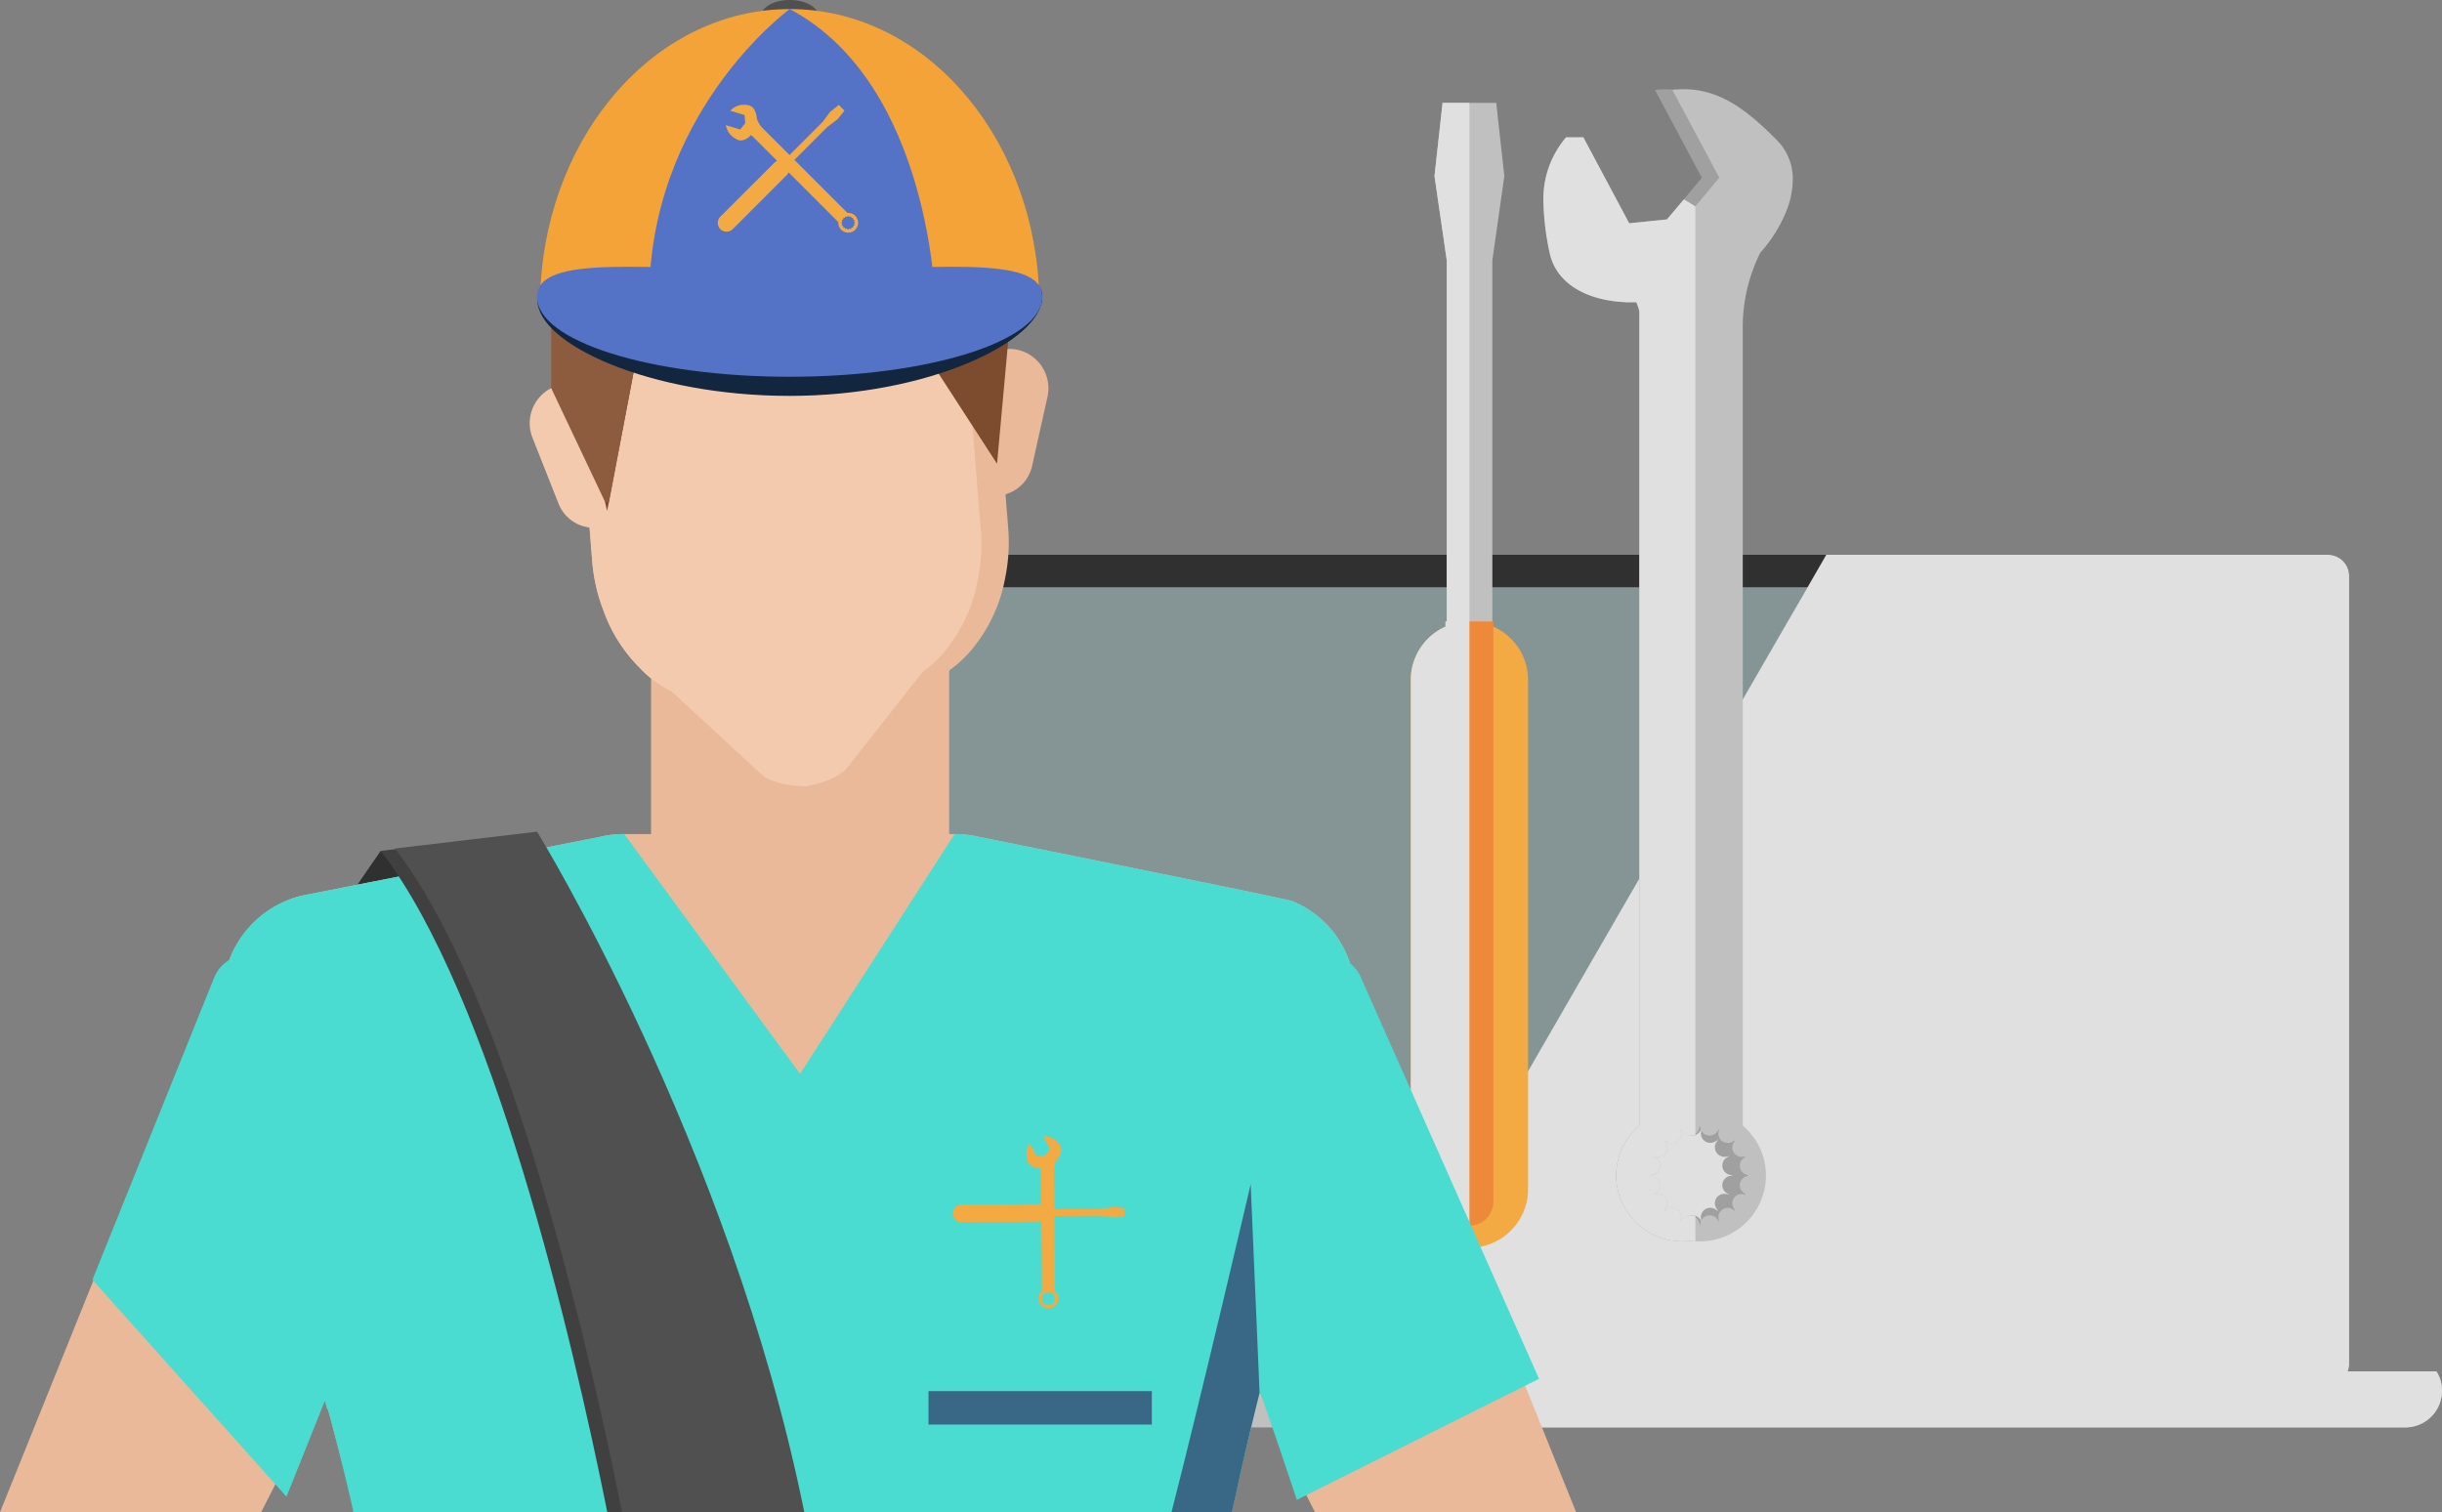 <svg id="Grupo_1037271" data-name="Grupo 1037271" xmlns="http://www.w3.org/2000/svg" xmlns:xlink="http://www.w3.org/1999/xlink" width="319.001" height="197.552" viewBox="0 0 319.001 197.552">
  <rect x="0" y="0" width="319.001" height="197.552" fill="#808080" stroke="none"/>
  <defs>
    <clipPath id="clip-path">
      <rect id="Rectángulo_368565" data-name="Rectángulo 368565" width="319.001" height="197.552" fill="none"/>
    </clipPath>
    <clipPath id="clip-path-3">
      <rect id="Rectángulo_368558" data-name="Rectángulo 368558" width="146.261" height="113.998" fill="none"/>
    </clipPath>
    <clipPath id="clip-path-4">
      <rect id="Rectángulo_368559" data-name="Rectángulo 368559" width="7.66" height="149.648" fill="none"/>
    </clipPath>
    <clipPath id="clip-path-5">
      <rect id="Rectángulo_368560" data-name="Rectángulo 368560" width="19.847" height="144.236" fill="none"/>
    </clipPath>
  </defs>
  <g id="Grupo_1037270" data-name="Grupo 1037270" clip-path="url(#clip-path)">
    <g id="Grupo_1037269" data-name="Grupo 1037269" transform="translate(0 0)">
      <g id="Grupo_1037268" data-name="Grupo 1037268" clip-path="url(#clip-path)">
        <path id="Trazado_786471" data-name="Trazado 786471" d="M242.967,33.9V136.917a2.289,2.289,0,0,1-.177.914,2.69,2.69,0,0,1-2.6,1.831H50.923a2.676,2.676,0,0,1-2.568-1.831,2.289,2.289,0,0,1-.177-.914V33.9a2.759,2.759,0,0,1,2.745-2.745H240.191a2.766,2.766,0,0,1,2.775,2.745" transform="translate(63.904 41.322)" fill="#303030"/>
        <path id="Trazado_786472" data-name="Trazado 786472" d="M262.016,79.546a4.8,4.8,0,0,1-4.783,4.783H47.746a4.783,4.783,0,0,1-4.783-4.783,4.668,4.668,0,0,1,.737-2.538H261.279a4.649,4.649,0,0,1,.737,2.538" transform="translate(56.987 102.145)" fill="silver"/>
        <path id="Trazado_786473" data-name="Trazado 786473" d="M84.6,77.011a6.391,6.391,0,0,0,5.774,3.657h13.761a6.379,6.379,0,0,0,5.776-3.657Z" transform="translate(112.216 102.149)" fill="#909090"/>
        <rect id="Rectángulo_368557" data-name="Rectángulo 368557" width="181.477" height="95.102" transform="translate(118.508 76.718)" fill="#859596"/>
        <g id="Grupo_1037261" data-name="Grupo 1037261" transform="translate(172.74 72.474)" style="mix-blend-mode: multiply;isolation: isolate">
          <g id="Grupo_1037260" data-name="Grupo 1037260">
            <g id="Grupo_1037259" data-name="Grupo 1037259" clip-path="url(#clip-path-3)">
              <path id="Trazado_786474" data-name="Trazado 786474" d="M220.514,140.369a4.8,4.8,0,0,1-4.783,4.783H74.252l3.19-5.49,1.031-1.831,4.253-7.321,4.753-8.236,21.989-38.107,3.041-5.255.058-.116,2.6-4.488,15.527-26.891,4.723-8.175,1.889-3.248.326-.591,2.45-4.25h65.528a2.766,2.766,0,0,1,2.775,2.745V136.917a2.288,2.288,0,0,1-.177.914h11.572a4.649,4.649,0,0,1,.737,2.538" transform="translate(-74.251 -31.153)" fill="#e0e0e0"/>
            </g>
          </g>
        </g>
        <path id="Trazado_786475" data-name="Trazado 786475" d="M89.671,15.344,88.105,26.339v105.94H82.147V26.339l-1.6-10.995L81.6,5.778h7.012Z" transform="translate(106.842 7.664)" fill="silver"/>
        <path id="Trazado_786476" data-name="Trazado 786476" d="M94.536,42.557v66.587a7.66,7.66,0,0,1-15.319,0V42.557a7.623,7.623,0,0,1,4.527-6.979.269.269,0,0,1,.172-.067,7.11,7.11,0,0,1,2.962-.612,7.4,7.4,0,0,1,3,.612c.067.033.1.033.135.067a7.642,7.642,0,0,1,4.527,6.979" transform="translate(105.075 46.289)" fill="#f3aa43"/>
        <path id="Trazado_786477" data-name="Trazado 786477" d="M87.428,34.9v75.744a3.133,3.133,0,1,1-6.265,0V34.9Z" transform="translate(107.656 46.289)" fill="#ef893a"/>
        <g id="Grupo_1037264" data-name="Grupo 1037264" transform="translate(184.292 13.443)" style="mix-blend-mode: multiply;isolation: isolate">
          <g id="Grupo_1037263" data-name="Grupo 1037263">
            <g id="Grupo_1037262" data-name="Grupo 1037262" clip-path="url(#clip-path-4)">
              <path id="Trazado_786478" data-name="Trazado 786478" d="M86.878,5.778V155.427a7.673,7.673,0,0,1-7.661-7.661V81.182A7.623,7.623,0,0,1,83.744,74.2v-.682h.172V26.339l-1.6-10.995,1.056-9.566Z" transform="translate(-79.217 -5.779)" fill="#e0e0e0"/>
            </g>
          </g>
        </g>
        <path id="Trazado_786479" data-name="Trazado 786479" d="M112.707,26.371a18.556,18.556,0,0,0,3.406-5.414,11.44,11.44,0,0,0,.849-4.12,7.11,7.11,0,0,0-2.075-5.174c-3.473-3.471-6.775-6.23-11.1-6.6a12.915,12.915,0,0,0-2.552.035l6.128,11.472-2.35,2.827L102.8,22.014l-4.934.509-2.145.237L91.874,11.289H89.627a12.383,12.383,0,0,0-2.962,8.477,34.7,34.7,0,0,0,.784,6.5c.919,4.627,5.853,6.74,11.334,6.567a5.513,5.513,0,0,1,.409,1.193V140.41a8.572,8.572,0,0,0-3.031,6.5,8.66,8.66,0,0,0,8.682,8.612c.375,0,.749-.033,1.124-.067.17-.035.34-.067.544-.1a8.627,8.627,0,0,0,6.57-5.923.108.108,0,0,1,.035-.07,9.256,9.256,0,0,0,.34-2.415v-.07a8.015,8.015,0,0,0-.375-2.417v-.033a8.715,8.715,0,0,0-2.622-4.018V35.733a21.922,21.922,0,0,1,2.247-9.361m-5.446,126.464-.1-.17a1.249,1.249,0,0,0-.647-.477.989.989,0,0,0-.544-.033,1.217,1.217,0,0,0-1.089.986l-.035.372-.1-.372a2.281,2.281,0,0,0-.1-.272c0-.035,0-.035-.033-.07a1.189,1.189,0,0,0-2.077-.135l-.237.34.1-.372a1.25,1.25,0,0,0-1.94-1.261l-.3.2.237-.34a1.225,1.225,0,0,0-1.293-1.873l-.237.035-.137.035.1-.07.2-.135a1.226,1.226,0,0,0-.409-2.247l-.17-.033-.2-.035.2-.035.17-.033a1.227,1.227,0,0,0,.409-2.247l-.2-.137-.1-.067.1.035.272.033a1.249,1.249,0,0,0,1.293-1.905l-.237-.307.3.2a1.256,1.256,0,0,0,1.94-1.259l-.1-.375.237.3a1.176,1.176,0,0,0,2.077-.1.124.124,0,0,0,.033-.1c.067-.07.067-.137.1-.24l.067-.2h.07v.2a1.222,1.222,0,0,0,1.089.989,1.012,1.012,0,0,0,.544-.035,1.543,1.543,0,0,0,.647-.512l.1-.17.1-.135-.067.237-.035.137a1.235,1.235,0,0,0,1.905,1.259l.342-.2-.24.307a1.25,1.25,0,0,0,1.293,1.905l.375-.067-.34.2a1.239,1.239,0,0,0,.442,2.247l.409.067-.409.067a1.238,1.238,0,0,0-.442,2.247l.34.2-.375-.07a1.225,1.225,0,0,0-1.293,1.873l.24.34-.342-.2a1.229,1.229,0,0,0-1.905,1.261l.035.135.067.237Z" transform="translate(114.954 6.648)" fill="#a0a0a0"/>
        <path id="Trazado_786480" data-name="Trazado 786480" d="M113.686,26.376a18.547,18.547,0,0,0,3.4-5.414,11.445,11.445,0,0,0,.851-4.12,7.112,7.112,0,0,0-2.077-5.174c-4.05-4.085-7.9-7.114-13.379-6.6-.065,0-.17.035-.27.035l6.128,11.472-3.134,3.746-1.428,1.7-7.082.749-.135-.237L90.571,11.294c-3.643,4.29-3.269,9.259-2.143,14.98.919,4.627,5.853,6.74,11.334,6.567a8.4,8.4,0,0,1,.409,1.193v106.38a8.707,8.707,0,0,0-2.657,4.018v.033a8.016,8.016,0,0,0-.375,2.417v.07a8.012,8.012,0,0,0,.375,2.415.034.034,0,0,0,.035.035,8.546,8.546,0,0,0,7.114,6.06,3.055,3.055,0,0,0,.544.033,3.228,3.228,0,0,0,.579.035,8.63,8.63,0,0,0,8.647-8.612,8.517,8.517,0,0,0-3.031-6.5V35.735a21.915,21.915,0,0,1,2.282-9.359M111.881,144.4l-.1.067-.2.137a1.232,1.232,0,0,0,.442,2.247l.135.033.24.035-.24.035-.135.033a1.23,1.23,0,0,0-.442,2.247l.237.135.067.07h-.1l-.272-.07a1.21,1.21,0,0,0-1.259,1.873l.2.34-.307-.2a1.226,1.226,0,0,0-1.905,1.261l.067.375-.2-.34a1.228,1.228,0,0,0-2.11.1c0,.033-.035.033-.035.067-.035.1-.067.2-.1.307l-.067.372-.067-.372a1.3,1.3,0,0,0-.512-.784.839.839,0,0,0-.544-.2,1.147,1.147,0,0,0-1.191.512l-.137.2-.067.135.035-.2.033-.17a1.226,1.226,0,0,0-1.905-1.261l-.307.2.2-.34a1.2,1.2,0,0,0-1.259-1.873l-.375.07.3-.2a1.23,1.23,0,0,0-.442-2.247l-.375-.067.375-.067A1.232,1.232,0,0,0,100,144.6l-.3-.2.375.067a1.228,1.228,0,0,0,1.259-1.905l-.2-.307.307.2a1.231,1.231,0,0,0,1.905-1.261l-.033-.17-.035-.2.067.1.137.2a1.168,1.168,0,0,0,1.191.547.839.839,0,0,0,.544-.2,1.3,1.3,0,0,0,.512-.784l.033-.2h.067l.035.2a2.28,2.28,0,0,0,.1.272c0,.035.035.067.035.1a1.214,1.214,0,0,0,2.11.067l.2-.307-.067.375a1.231,1.231,0,0,0,1.905,1.261l.307-.2-.2.307a1.234,1.234,0,0,0,1.259,1.905l.272-.033Z" transform="translate(116.257 6.643)" fill="silver"/>
        <g id="Grupo_1037267" data-name="Grupo 1037267" transform="translate(201.619 17.937)" style="mix-blend-mode: multiply;isolation: isolate">
          <g id="Grupo_1037266" data-name="Grupo 1037266">
            <g id="Grupo_1037265" data-name="Grupo 1037265" clip-path="url(#clip-path-5)">
              <path id="Trazado_786481" data-name="Trazado 786481" d="M106.512,16.73V138.055a.969.969,0,0,1-.544.035,1.17,1.17,0,0,1-1.191-.544l-.137-.2a.132.132,0,0,1-.033.1l.033.17a1.23,1.23,0,0,1-1.905,1.259l-.307-.2.2.3a1.23,1.23,0,0,1-1.259,1.908l-.377-.07.307.2a1.231,1.231,0,0,1-.442,2.247l-.375.067.375.07a1.23,1.23,0,0,1,.442,2.247l-.307.2.377-.067a1.2,1.2,0,0,1,1.259,1.87l-.2.342.307-.2a1.225,1.225,0,0,1,1.905,1.261l-.033.17c.033.033.033.033.033.067l.137-.2a1.145,1.145,0,0,1,1.191-.509.969.969,0,0,1,.544.035v3.3a2.856,2.856,0,0,1-.544-.035c-.375.035-.749.07-1.124.07a8.661,8.661,0,0,1-8.682-8.615,8.567,8.567,0,0,1,3.031-6.5V30.448a5.457,5.457,0,0,0-.409-1.191c-5.481.17-10.415-1.94-11.334-6.57a34.68,34.68,0,0,1-.784-6.5A12.373,12.373,0,0,1,89.627,7.71h2.247l5.991,11.232,4.937-.509,2.212-2.622Z" transform="translate(-86.665 -7.71)" fill="#e0e0e0"/>
            </g>
          </g>
        </g>
        <path id="Trazado_786482" data-name="Trazado 786482" d="M23.115,47.783,20.065,52.2l6.2-1.059Z" transform="translate(26.615 63.38)" fill="#303030"/>
        <path id="Trazado_786483" data-name="Trazado 786483" d="M34.115,118.348l1.863-3.669L50.067,84.327c.451-1.722-8.768-11.239-9.929-12.551L31.218,61.509a5.319,5.319,0,0,0-6.893-.938A4.878,4.878,0,0,0,22.3,63.007L6.451,102.352,0,118.348Z" transform="translate(0 79.204)" fill="#eab99a"/>
        <path id="Trazado_786484" data-name="Trazado 786484" d="M82.942,118.348h34.115l-6.451-16L94.756,63.007a4.89,4.89,0,0,0-2.024-2.436,5.322,5.322,0,0,0-6.9.938L76.919,71.776c-1.161,1.312-10.38,10.829-9.929,12.551l14.089,30.353Z" transform="translate(88.836 79.204)" fill="#eab99a"/>
        <path id="Trazado_786485" data-name="Trazado 786485" d="M25.035,117.394c.526,1.91,1.012,3.748,1.5,5.509q1.685,6.243,3.285,12.525h114.3q1.295-5.322,2.654-10.69c.375-1.612.786-3.222,1.2-4.909a7.1,7.1,0,0,0,.263-.975v-.037c4.008-15.664,8.243-31.551,11.953-47.738a12.972,12.972,0,0,0-.412-7.382v-.037a13.266,13.266,0,0,0-7.5-8.056c-.672-.3-40.917-8.391-40.917-8.391a13.483,13.483,0,0,0-3.222-.377H64.977a13.265,13.265,0,0,0-3.222.377l-38.93,7.679A13.658,13.658,0,0,0,12.819,71.117c3.522,15.364,7.945,30.765,12.216,46.277" transform="translate(16.563 62.124)" fill="#eab99a"/>
        <rect id="Rectángulo_368561" data-name="Rectángulo 368561" width="38.94" height="34.598" transform="translate(85.047 86.782)" fill="#eab99a"/>
        <path id="Trazado_786486" data-name="Trazado 786486" d="M57.248,38.541h0a4.984,4.984,0,0,0,6.4-3.739l2.008-9.047A5.148,5.148,0,0,0,62.2,19.83a4.983,4.983,0,0,0-6.4,3.739l-2.005,9.047a5.148,5.148,0,0,0,3.459,5.925" transform="translate(71.196 25.994)" fill="#eab99a"/>
        <path id="Trazado_786487" data-name="Trazado 786487" d="M86.66,27.951l2.268,28.494a23.365,23.365,0,0,1-.409,6.772,20.157,20.157,0,0,1-3.466,8.091,15.77,15.77,0,0,1-3.746,3.811L71.743,87.277c-1.331,1.97-5.514,3.057-9.248,3.031-2.566-.047-4.953-.61-6.06-1.812L45,77.936a14.017,14.017,0,0,1-4.167-3.073,20.03,20.03,0,0,1-4.776-7.542,22.853,22.853,0,0,1-1.47-6.549l-2.268-28.5c-.868-10.9,5.5-20.368,14.138-21.054L69.367,9.4c8.645-.689,16.425,7.652,17.292,18.553" transform="translate(42.764 12.412)" fill="#eab99a"/>
        <path id="Trazado_786488" data-name="Trazado 786488" d="M83.077,28.073l2.268,28.5a23.453,23.453,0,0,1-.409,6.772,20.146,20.146,0,0,1-3.466,8.089,15.729,15.729,0,0,1-3.746,3.811L68.158,87.4c-.9,1.363-3.138,2.294-5.662,2.745-2.566-.047-4.953-.61-6.06-1.812L45,77.774A14.057,14.057,0,0,1,40.834,74.7a20.03,20.03,0,0,1-4.776-7.542,22.853,22.853,0,0,1-1.47-6.549l-2.268-28.5c-.868-10.9,5.5-20.368,14.138-21.056L65.785,9.52c8.643-.689,16.425,7.654,17.292,18.553" transform="translate(42.764 12.574)" fill="#f4caaf"/>
        <path id="Trazado_786489" data-name="Trazado 786489" d="M40.406,39.8h0a4.985,4.985,0,0,1-6.916-2.68L30.079,28.5a5.148,5.148,0,0,1,2.475-6.4,4.986,4.986,0,0,1,6.919,2.678L42.884,33.4a5.151,5.151,0,0,1-2.478,6.4" transform="translate(39.448 28.608)" fill="#f4caaf"/>
        <path id="Trazado_786490" data-name="Trazado 786490" d="M90.378,35.093l-2.11,23.146L79.037,43.989l-7.919-.947L42.063,39.62,37.557,63.28l-.226,1.128-.288-1.233-5.4-22.51,3.666-24.272,3.143-.251L43.14,5.482l2.643,3.373L50.15,1.769,63.055,9.7l3.183-4.518L82.131,18.508l.149-.119,3.359-3.1Z" transform="translate(41.975 2.347)" fill="#7d4c2e"/>
        <path id="Trazado_786491" data-name="Trazado 786491" d="M86.559,16.961l-2.873,9.189c.7,8.8-4.376,16.55-11.648,18.565L42.983,41.291l-4.5,23.66a2.778,2.778,0,0,1-.516-.1L30.951,50.034V32.73l5.283-14.666L44.063,7.153l3.008-1.961,4-1.752L64.507.509,76.421,5.192l8.745,7.182Z" transform="translate(41.054 0.675)" fill="#8d5c3e"/>
        <path id="Trazado_786492" data-name="Trazado 786492" d="M35.539,120.91c.526,1.91.188.23.675,1.991,1.189,4.513,2.205,8.629,3.083,12.525H154.042c.724-3.431,1.519-6.972,2.415-10.69.375-1.61.786-3.222,1.2-4.909.114-.3,4.867,13.989,4.867,13.989L194.164,118,170.958,65.721a4.859,4.859,0,0,0-1.5-2.022v-.037a13.244,13.244,0,0,0-7.493-8.056c-.672-.3-40.917-8.394-40.917-8.394a13.48,13.48,0,0,0-3.222-.375L97.627,78.16,74.658,46.837a13.263,13.263,0,0,0-3.222.375l-38.93,7.679a13.447,13.447,0,0,0-9.443,8.394,4.876,4.876,0,0,0-2.024,2.436L5.189,105.065,30.542,133.4Z" transform="translate(6.883 62.125)" fill="#4adbd1"/>
        <path id="Trazado_786493" data-name="Trazado 786493" d="M73.672,109.343c.726-3.434,1.519-6.972,2.415-10.69.375-1.612.786-3.222,1.2-4.909L76.124,66.5s-6.353,27.3-10.343,42.841Z" transform="translate(87.253 88.209)" fill="#386885"/>
        <rect id="Rectángulo_368562" data-name="Rectángulo 368562" width="29.176" height="4.371" transform="translate(121.288 181.733)" fill="#386885"/>
        <path id="Trazado_786494" data-name="Trazado 786494" d="M50.161,2.059c0,1.138-1.659,2.059-3.706,2.059S42.749,3.2,42.749,2.059,44.408,0,46.455,0s3.706.924,3.706,2.059" transform="translate(56.703 0)" fill="#505050"/>
        <path id="Trazado_786495" data-name="Trazado 786495" d="M95.439,36.667C94.309,16.479,80.192.51,62.9.51S31.484,16.479,30.353,36.667Z" transform="translate(40.261 0.676)" fill="#f4a338"/>
        <path id="Trazado_786496" data-name="Trazado 786496" d="M54.807.509S35.993,14.235,36.461,39.216H73.853S73.388,10.357,54.807.509" transform="translate(48.351 0.675)" fill="#5573c6"/>
        <path id="Trazado_786497" data-name="Trazado 786497" d="M96.125,18.3c0,5.763-14.773,12.93-33,12.93S30.178,24.474,30.178,18.712s14.794-1.419,33.017-1.419,32.93-4.76,32.93,1.005" transform="translate(40.029 20.488)" fill="#12263f"/>
        <path id="Trazado_786498" data-name="Trazado 786498" d="M96.151,18.917c0,5.763-14.773,10.434-33,10.434s-33-4.671-33-10.434,14.84-3.5,33.063-3.5,32.93-2.266,32.93,3.5" transform="translate(40.002 19.869)" fill="#5573c6"/>
        <path id="Trazado_786499" data-name="Trazado 786499" d="M36.387,74.265a4.843,4.843,0,0,1-.156-1.317,4.937,4.937,0,0,1,.614-2.65,2.555,2.555,0,0,1,2.352-.982,2.4,2.4,0,0,1,2.636,2.145,12.946,12.946,0,0,1,.174,2.331v.91H40.279V73.672a8.522,8.522,0,0,0-.147-1.973,1.293,1.293,0,0,0-.368-.672.919.919,0,0,0-.568-.165,1.015,1.015,0,0,0-.942.479,3.7,3.7,0,0,0-.026,2.8,4.737,4.737,0,0,0,.644.833c.256.265.4.414.428.449l1.049,1.11a6.242,6.242,0,0,1,1.884,4.416,6.1,6.1,0,0,1-.616,3.043,2.482,2.482,0,0,1-2.343,1.052,2.478,2.478,0,0,1-2.645-1.833,9.2,9.2,0,0,1-.323-2.7V78.934h1.754V80.5a7.559,7.559,0,0,0,.247,2.345.9.9,0,0,0,.907.658,1.137,1.137,0,0,0,.917-.309,1.657,1.657,0,0,0,.291-.949c.028-.423.04-.9.04-1.431a4.215,4.215,0,0,0-1.405-3l-1-1a6.276,6.276,0,0,1-1.668-2.54" transform="translate(48.057 91.943)" fill="#fff"/>
        <path id="Trazado_786505" data-name="Trazado 786505" d="M37.081,66.445a3.018,3.018,0,0,1,.64.056L37.6,67.694a2.505,2.505,0,0,0-.565-.065,1.642,1.642,0,0,0-1.249.5,1.813,1.813,0,0,0-.477,1.3v3.155H34.022V66.554h1.005l.168,1.063h.067a2.374,2.374,0,0,1,.782-.856,1.863,1.863,0,0,1,1.038-.316" transform="translate(45.127 88.134)" fill="#fff"/>
        <path id="Trazado_786506" data-name="Trazado 786506" d="M38.933,72.7a2.92,2.92,0,0,1-2.2-.821,3.11,3.11,0,0,1-.8-2.261,3.429,3.429,0,0,1,.735-2.324,2.553,2.553,0,0,1,2.026-.844,2.487,2.487,0,0,1,1.887.726,2.763,2.763,0,0,1,.691,2v.693H37.258a1.959,1.959,0,0,0,.475,1.349,1.646,1.646,0,0,0,1.259.472,4.8,4.8,0,0,0,1-.1,5.317,5.317,0,0,0,.991-.337v1.042a3.764,3.764,0,0,1-.949.316,5.748,5.748,0,0,1-1.1.093M38.7,67.416a1.288,1.288,0,0,0-.979.389,1.858,1.858,0,0,0-.44,1.128h2.738a1.672,1.672,0,0,0-.358-1.133,1.246,1.246,0,0,0-.961-.384" transform="translate(47.667 88.135)" fill="#fff"/>
        <path id="Trazado_786511" data-name="Trazado 786511" d="M74.792,135.428C65.032,87.555,39.944,46.836,39.944,46.836l-18.567,2.2c14.635,18.942,25.13,64.137,29.6,86.389Z" transform="translate(28.355 62.124)" fill="#404040"/>
        <path id="Trazado_786512" data-name="Trazado 786512" d="M75.651,135.6C65.936,87.6,40.745,46.7,40.745,46.7L22.176,48.9c14.705,19.03,25.228,64.563,29.669,86.7Z" transform="translate(29.415 61.948)" fill="#505050"/>
        <path id="Trazado_786513" data-name="Trazado 786513" d="M58.25,20.369A1.28,1.28,0,0,0,57.243,20l-6.93-6.93,4.311-4.311,1.333-1,.9-1.124-.372-.372-.37-.372-1.126.9-1,1.333-4.311,4.311L46.157,8.914a3.266,3.266,0,0,1-.751-1.233,2.7,2.7,0,0,0-.214-.931,1.247,1.247,0,0,0-1.114-.856,2.438,2.438,0,0,0-2.138.749l1.861.568.093,1.061-.668.828-1.863-.568a2.45,2.45,0,0,0,1.359,1.815c.589.4,1.335.1,1.9-.5a1.143,1.143,0,0,1,.17.086l3.266,3.266a1.17,1.17,0,0,0-.365.244L40.639,20.49a1.147,1.147,0,0,0,1.622,1.624l7.051-7.054a1.135,1.135,0,0,0,.244-.363l6.5,6.5a1.29,1.29,0,1,0,2.2-.824M58.2,21.63l.051.033-.058-.014a.187.187,0,0,0-.191.286l.035.047-.049-.03a.184.184,0,0,0-.284.188l.012.06-.035-.051a.185.185,0,0,0-.335.067l-.009.058-.012-.06a.185.185,0,0,0-.337-.063l-.03.049.012-.058a.183.183,0,0,0-.281-.191l-.049.03.033-.047a.185.185,0,0,0-.193-.284l-.056.012.049-.03a.188.188,0,0,0-.065-.34l-.058-.007.058-.009a.188.188,0,0,0,.065-.34l-.049-.03.058.009a.183.183,0,0,0,.191-.281l-.019-.028.007-.007.028.019a.184.184,0,0,0,.284-.193l-.014-.056.03.051a.188.188,0,0,0,.34-.067l.009-.058.009.058a.189.189,0,0,0,.34.067l.03-.051-.012.056a.184.184,0,0,0,.284.193l.049-.035L58,20.634a.183.183,0,0,0,.191.281l.058-.009-.049.03a.186.186,0,0,0,.065.337l.06.012-.058.007a.187.187,0,0,0-.07.337" transform="translate(53.46 7.818)" fill="#f3aa43"/>
        <path id="Trazado_786514" data-name="Trazado 786514" d="M67.29,85.03a1.287,1.287,0,0,0-.461-.97l-.077-9.8,6.1-.049,1.649.226,1.428-.17,0-.526,0-.526-1.433-.147-1.645.251-6.1.049L66.7,68.385a3.267,3.267,0,0,1,.328-1.405,2.752,2.752,0,0,0,.5-.814v0a1.241,1.241,0,0,0-.2-1.389,2.443,2.443,0,0,0-2.05-.968l.931,1.712-.677.821-1.059.121-.931-1.712a2.434,2.434,0,0,0-.3,2.245c.142.7.884,1.007,1.7.972a.98.98,0,0,1,.063.179l.037,4.62a1.172,1.172,0,0,0-.433-.081l-9.971.081a1.147,1.147,0,1,0,.019,2.294l9.971-.079a1.148,1.148,0,0,0,.43-.091l.074,9.185a1.279,1.279,0,0,0-.444.977,1.295,1.295,0,0,0,2.589-.021m-.921.863.012.06-.028-.051a.188.188,0,0,0-.34.072l-.007.056-.014-.056a.185.185,0,0,0-.335-.067l-.033.051.012-.058a.186.186,0,0,0-.288-.186l-.047.035.035-.054a.183.183,0,0,0-.2-.279l-.056.012.047-.033a.184.184,0,0,0-.067-.335l-.056-.012.056-.009a.186.186,0,0,0,.06-.34l-.047-.028.056.012a.188.188,0,0,0,.191-.288l-.035-.047.049.035a.187.187,0,0,0,.284-.2l-.014-.056.035.047a.184.184,0,0,0,.335-.067l.007-.033h.009l0,.033a.186.186,0,0,0,.34.06l.028-.047-.012.056a.188.188,0,0,0,.288.191l.047-.035-.033.049a.186.186,0,0,0,.193.284l.056-.014-.047.033a.185.185,0,0,0,.067.337l.06.007-.06.014a.181.181,0,0,0-.063.333l.049.035-.056-.012a.185.185,0,0,0-.191.284l.035.051-.047-.035a.186.186,0,0,0-.286.191" transform="translate(70.981 84.614)" fill="#f3aa43"/>
      </g>
    </g>
  </g>
</svg>
